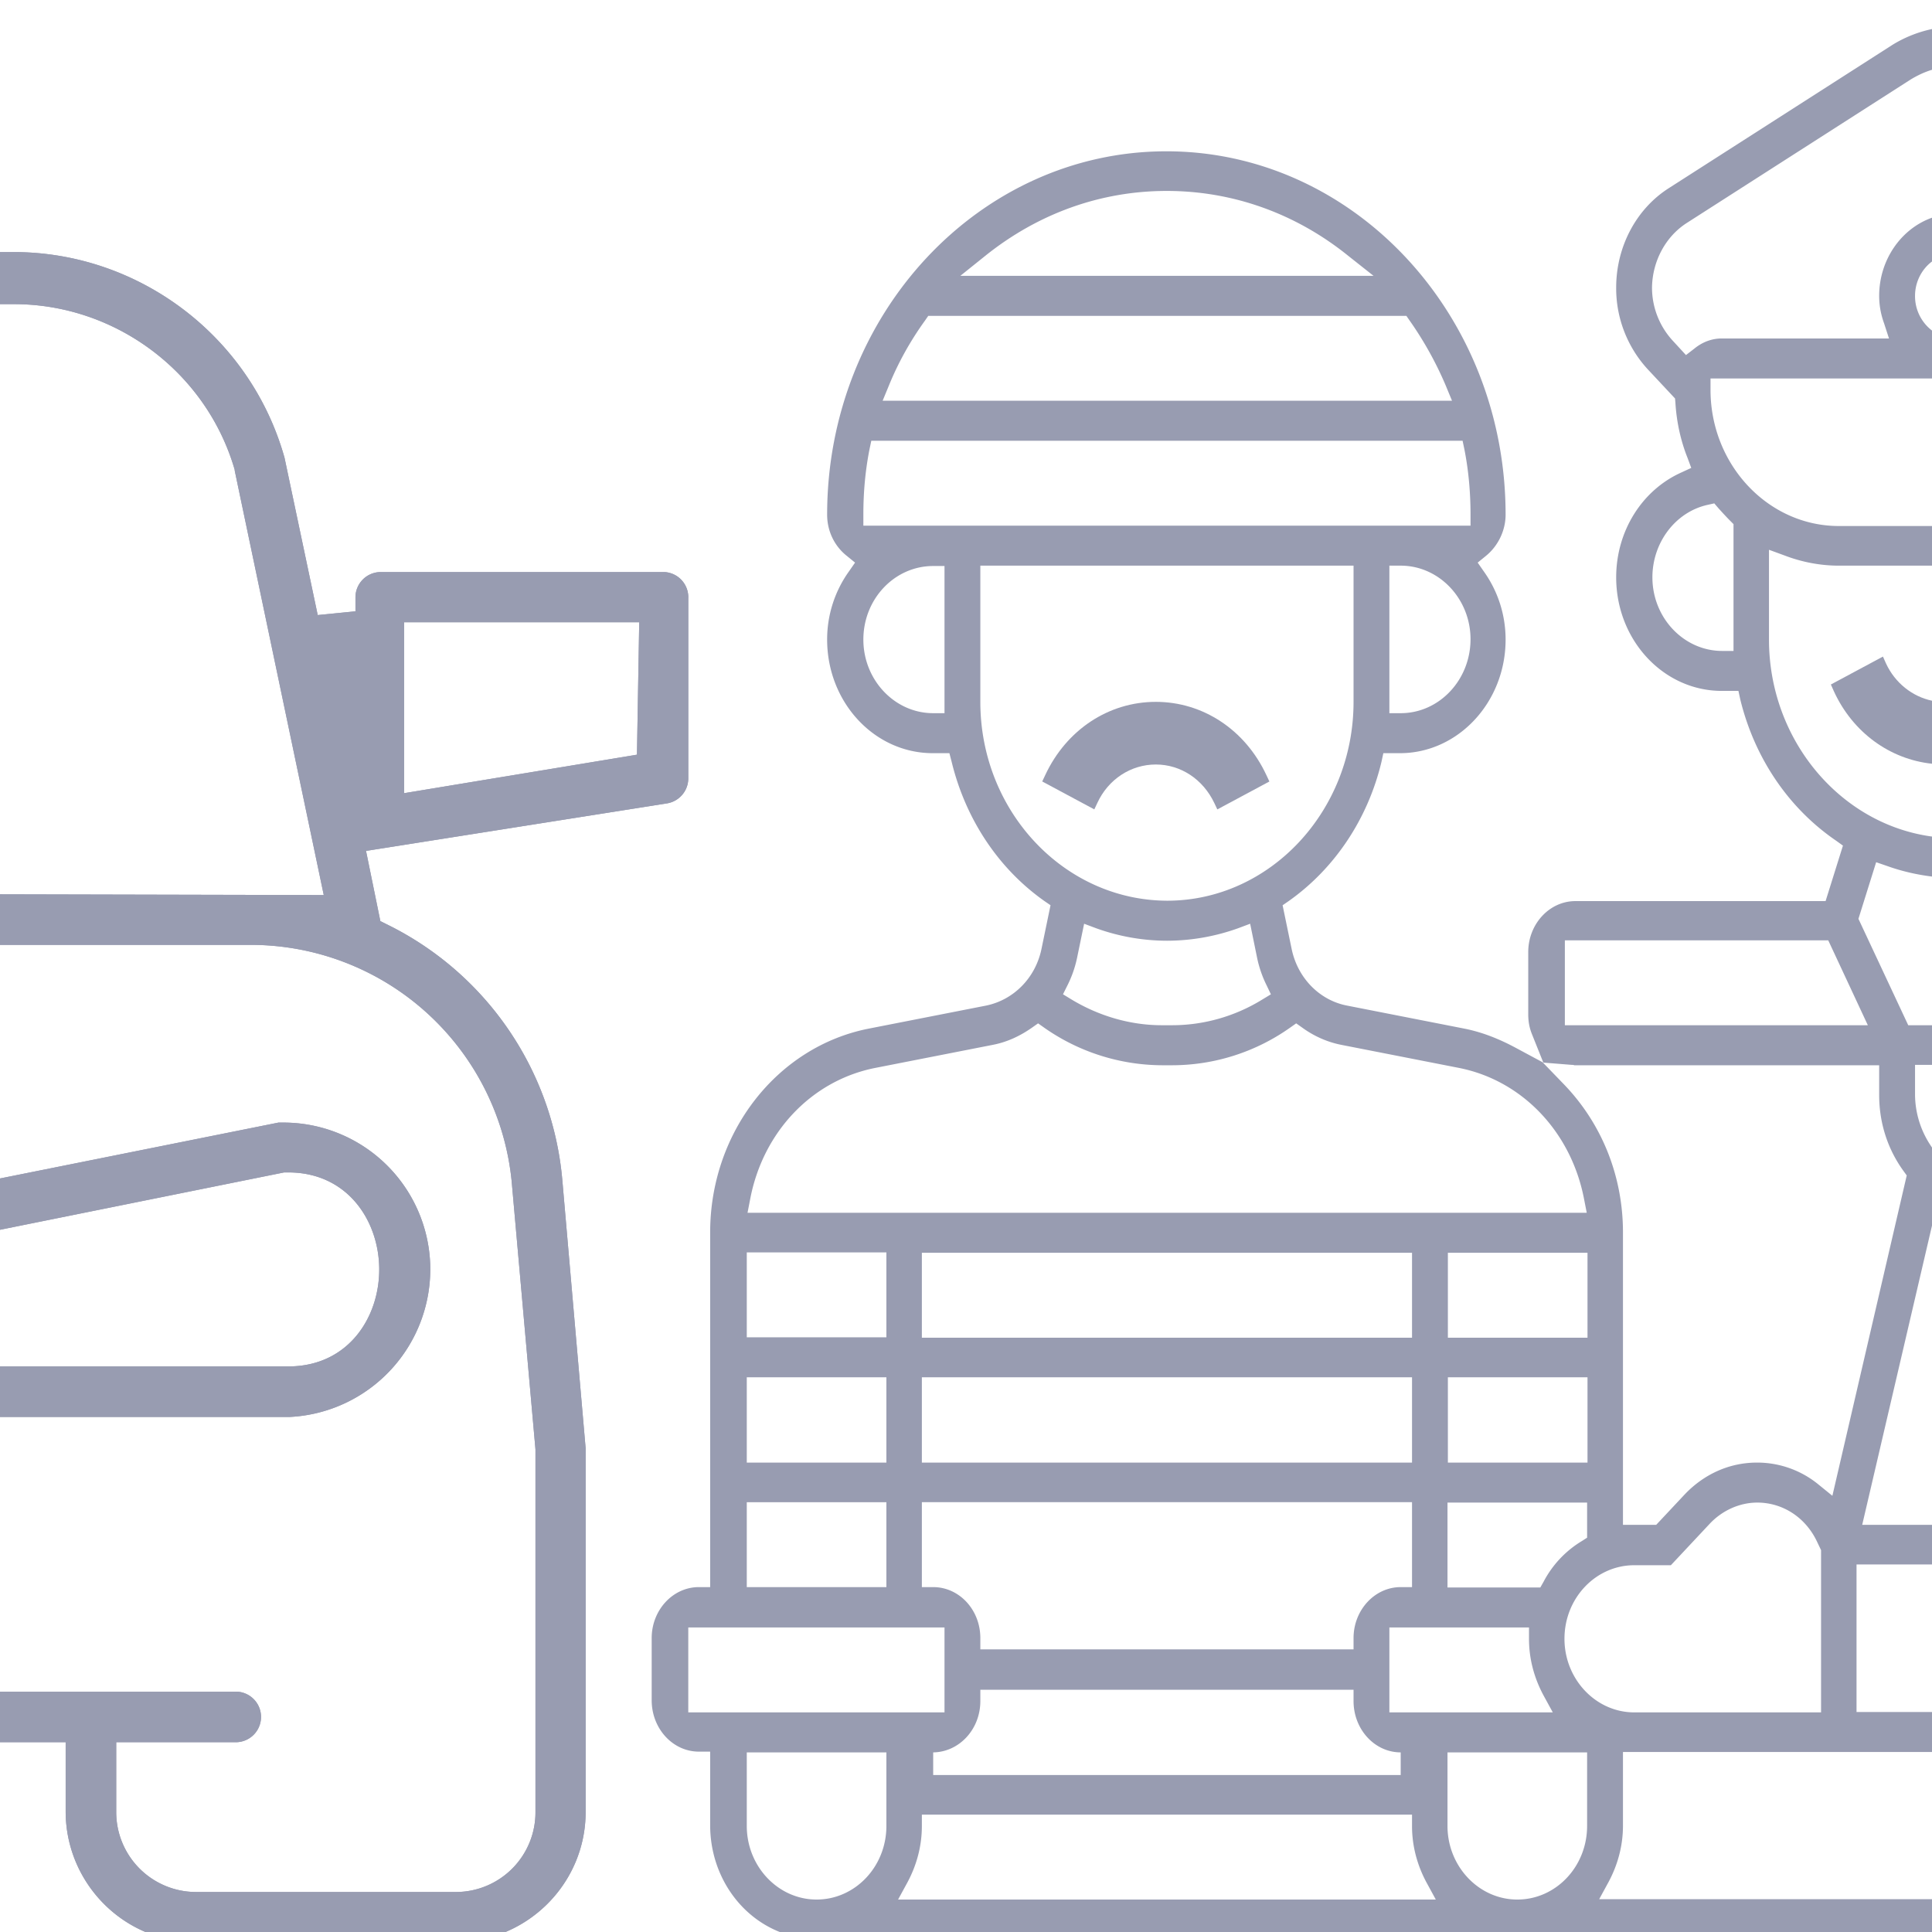 <svg width="64" height="64" fill="none" xmlns="http://www.w3.org/2000/svg"><g clip-path="url(#clip0_462_385)" fill="#989CB1"><path d="M40.325 26.813l1.725-.925-.1-.213c-.7-1.5-2.1-2.425-3.662-2.425-1.563 0-2.963.925-3.663 2.425l-.1.212 1.725.925.1-.212c.363-.788 1.113-1.275 1.938-1.275s1.562.488 1.937 1.275l.1.212zM64 23.212V25.3c-1.4-.15-2.625-1.038-3.25-2.4l-.1-.225 1.725-.925.1.225c.3.65.875 1.1 1.525 1.237z"/><path d="M55.875 7.387l7.413-4.75c.225-.137.462-.25.712-.325V.962a4.13 4.13 0 0 0-1.312.525l-7.413 4.75c-1.075.688-1.737 1.938-1.737 3.288a3.96 3.96 0 0 0 1.05 2.713l.9.962.012.138c.038.637.175 1.262.4 1.825l.125.337-.325.15c-1.312.588-2.162 1.95-2.162 3.475 0 2.075 1.562 3.762 3.5 3.762h.55l.062.288c.475 1.938 1.6 3.6 3.175 4.675l.225.162-.575 1.838h-8.287c-.863 0-1.563.762-1.563 1.688V33.6c0 .237.038.45.125.663l.375.937.938.075c.025 0 .062 0 .087.013h10.1v.987c0 .913.275 1.788.813 2.525l.1.138L60.7 49.55l-.462-.375a3.2 3.2 0 0 0-2.038-.725c-.9 0-1.75.375-2.4 1.063l-.937 1h-1.1v-9.688c0-1.863-.7-3.613-1.975-4.925l-.688-.712-.862-.463c-.6-.325-1.163-.538-1.725-.65l-3.888-.763c-.912-.174-1.637-.912-1.837-1.874l-.3-1.45.2-.138c1.525-1.075 2.625-2.725 3.075-4.613l.062-.287h.55c1.925 0 3.5-1.688 3.5-3.762 0-.813-.25-1.6-.725-2.263l-.2-.288.275-.224c.4-.326.65-.838.65-1.363 0-6.638-5.037-12.038-11.237-12.038S27.4 10.412 27.4 17.05c0 .537.238 1.037.65 1.363l.275.224-.2.288a3.87 3.87 0 0 0-.725 2.262c0 2.075 1.563 3.763 3.5 3.763h.55l.075.288c.463 1.9 1.55 3.537 3.075 4.612l.2.137-.3 1.45c-.2.963-.925 1.688-1.837 1.875l-3.888.763c-3.037.6-5.25 3.438-5.25 6.75v11.75h-.375c-.862 0-1.562.762-1.562 1.688v2.062c0 .938.7 1.7 1.562 1.7h.375v2.438c0 1.6.938 3.012 2.338 3.55H64v-1.1H52.975l.3-.55c.325-.6.488-1.238.488-1.888v-2.438H64v-1.325h-2.5v-4.887H64v-1.313h-2.312L64 40.6v-2.587l-.05-.075a3.072 3.072 0 0 1-.512-1.675v-.988H64v-1.313h-.787l-1.65-3.525.587-1.875.363.125c.487.175.987.288 1.487.35v-1.325c-3.05-.412-5.4-3.212-5.4-6.524v-2.976l.513.188c.587.225 1.2.338 1.8.338H64v-1.313h-3.087c-2.338 0-4.25-2.025-4.25-4.513v-.375H64V10.95a1.433 1.433 0 0 1-.562-1.15c0-.45.212-.875.562-1.138v-1.45c-1.025.363-1.75 1.4-1.75 2.588 0 .3.05.6.163.912l.162.5h-5.537c-.325 0-.638.113-.913.338l-.275.212-.437-.475a2.597 2.597 0 0 1-.688-1.762c.013-.875.45-1.688 1.15-2.138zm-9.1 38.238v2.825H30.538v-2.825h16.237zm-16.237-1.313V41.5h16.237v2.813H30.538zm16.237 5.45v2.813H46.4c-.862 0-1.562.762-1.562 1.688v.375H32.475v-.375c0-.938-.7-1.688-1.562-1.688h-.375v-2.813h16.237zm-14.3 6.588v-.375h12.363v.375c0 .938.7 1.7 1.562 1.7v.75H30.913v-.75c.862-.012 1.562-.762 1.562-1.7zm13.55.375v-2.813h4.625v.376c0 .65.163 1.287.488 1.887l.3.55h-5.413zm5.113-4.337l-.113.2H47.95v-2.813h4.625v1.163l-.175.112a3.426 3.426 0 0 0-1.262 1.338zm-3.175-3.938v-2.825h4.625v2.825h-4.625zm0-4.138V41.5h4.625v2.813h-4.625zM46.4 23.625h-.375v-4.887h.375c1.275 0 2.313 1.1 2.313 2.437 0 1.35-1.038 2.45-2.313 2.45zM32.638 8.475c1.762-1.413 3.837-2.15 6.012-2.15 2.175 0 4.263.737 6.013 2.15l.837.662H31.813l.825-.662zm-3.188 4.287c.3-.737.7-1.462 1.188-2.137l.112-.162h15.838l.112.162c.475.675.875 1.4 1.188 2.137l.212.513H29.238l.212-.513zm1.838 10.863h-.375c-1.275 0-2.313-1.1-2.313-2.438 0-1.35 1.038-2.437 2.313-2.437h.375v4.875zM28.6 17.413v-.375c0-.726.063-1.438.2-2.138l.063-.3H48.45l.063.3c.137.7.2 1.425.2 2.138v.375H28.6zm3.875 5.837v-4.512h12.363v4.512c0 3.625-2.775 6.587-6.175 6.587-3.413-.012-6.188-2.962-6.188-6.587zm9.625 9.688l-.287.174c-.913.563-1.95.85-2.988.85h-.337c-1.038 0-2.075-.3-2.988-.85l-.287-.175.15-.3c.15-.3.25-.6.312-.887l.238-1.15.4.15a6.947 6.947 0 0 0 2.35.413 7 7 0 0 0 2.35-.413l.4-.15.237 1.162c.063.288.163.588.313.888l.137.288zm-17.25 6.787c.425-2.238 2.05-3.938 4.15-4.35l3.888-.763c.45-.087.875-.275 1.287-.562l.213-.15.212.15a6.84 6.84 0 0 0 3.9 1.238h.338a6.772 6.772 0 0 0 3.887-1.238l.213-.15.212.15c.4.288.838.475 1.288.563l3.887.762c2.1.413 3.725 2.125 4.15 4.35l.088.45h-27.8l.087-.45zm-.112 1.762h4.625V44.3h-4.625v-2.813zm0 4.138h4.625v2.825h-4.625v-2.825zm0 4.138h4.625v2.812h-4.625v-2.813zM22.8 56.725v-2.813h8.488v2.813H22.8zm6.563 3.762c0 1.35-1.038 2.438-2.313 2.438-1.275 0-2.312-1.1-2.312-2.438V58.05h4.625v2.438zm.387 2.438l.3-.55c.325-.6.488-1.237.488-1.888v-.375h16.237v.375c0 .65.163 1.288.488 1.888l.3.55H29.75zm22.825-2.438c0 1.35-1.037 2.438-2.312 2.438s-2.313-1.1-2.313-2.438V58.05h4.625v2.438zm7.75-3.762h-6.187c-1.275 0-2.313-1.1-2.313-2.438 0-1.35 1.038-2.437 2.313-2.437h1.212l1.288-1.375c.412-.438.987-.7 1.575-.7.85 0 1.612.5 1.987 1.313l.125.262v5.375zm1.55-22.763H51.838V31.15h8.725l1.312 2.813zm-5.312-17.237l.225-.05.15.175c.125.137.25.275.375.4l.112.113v4.2h-.375c-1.275 0-2.312-1.1-2.312-2.438 0-1.15.762-2.163 1.825-2.4zm-34.55 2.225h-9.4a.838.838 0 0 0-.838.838v.462l-1.25.125-1.1-5.213C8.3 11.15 4.612 8.35.45 8.35H0v1.725H.463c3.362 0 6.375 2.25 7.312 5.488v.024l2.95 14.063L0 29.625V31.3h8.275a8.69 8.69 0 0 1 8.675 7.838l.788 8.875v12.025a2.638 2.638 0 0 1-2.638 2.637H6.487a2.646 2.646 0 0 1-2.637-2.637v-2.325h3.988a.838.838 0 0 0 0-1.675H0v1.675h2.175v2.312c.013 2.375 1.938 4.313 4.313 4.313h8.6c2.374-.013 4.312-1.938 4.312-4.313v-12.05l-.775-8.913a10.45 10.45 0 0 0-5.75-8.412l-.275-.137-.475-2.326 9.975-1.575a.84.84 0 0 0 .7-.85v-5.937a.836.836 0 0 0-.788-.875zM21.1 25l-7.713 1.275v-5.662h7.788L21.1 25z"/><path d="M22.012 18.95h-9.399a.838.838 0 0 0-.838.838v.462l-1.25.125-1.1-5.213C8.3 11.15 4.612 8.35.45 8.35H0v1.725H.463c3.362 0 6.375 2.25 7.312 5.488v.024l2.95 14.063L0 29.625V31.3h8.275a8.69 8.69 0 0 1 8.675 7.838l.788 8.875v12.025a2.638 2.638 0 0 1-2.638 2.637H6.487a2.646 2.646 0 0 1-2.637-2.637v-2.325h3.988a.838.838 0 0 0 0-1.675H0v1.675h2.175v2.312c.013 2.375 1.938 4.313 4.313 4.313h8.6c2.374-.013 4.312-1.938 4.312-4.313v-12.05l-.775-8.913a10.45 10.45 0 0 0-5.75-8.412l-.275-.137-.475-2.326 9.975-1.575a.84.84 0 0 0 .7-.85v-5.937a.836.836 0 0 0-.788-.875zM21.1 25l-7.713 1.275v-5.662h7.788L21.1 25z"/><path d="M14.25 41.862a4.866 4.866 0 0 0-4.875-4.675h-.15L0 39.038v1.7l9.412-1.9h.138c1.962 0 3 1.6 3.012 3.188.013 1.587-1 3.212-2.962 3.238H0v1.675h9.588a4.9 4.9 0 0 0 4.662-5.076z"/><path d="M14.25 41.862a4.866 4.866 0 0 0-4.875-4.675h-.15L0 39.038v1.7l9.412-1.9h.138c1.962 0 3 1.6 3.012 3.188.013 1.587-1 3.212-2.962 3.238H0v1.675h9.588a4.9 4.9 0 0 0 4.662-5.076z"/></g><defs><clipPath id="clip0_462_385"><path fill="#fff" d="M0 0H64V64H0z"/></clipPath></defs></svg>
